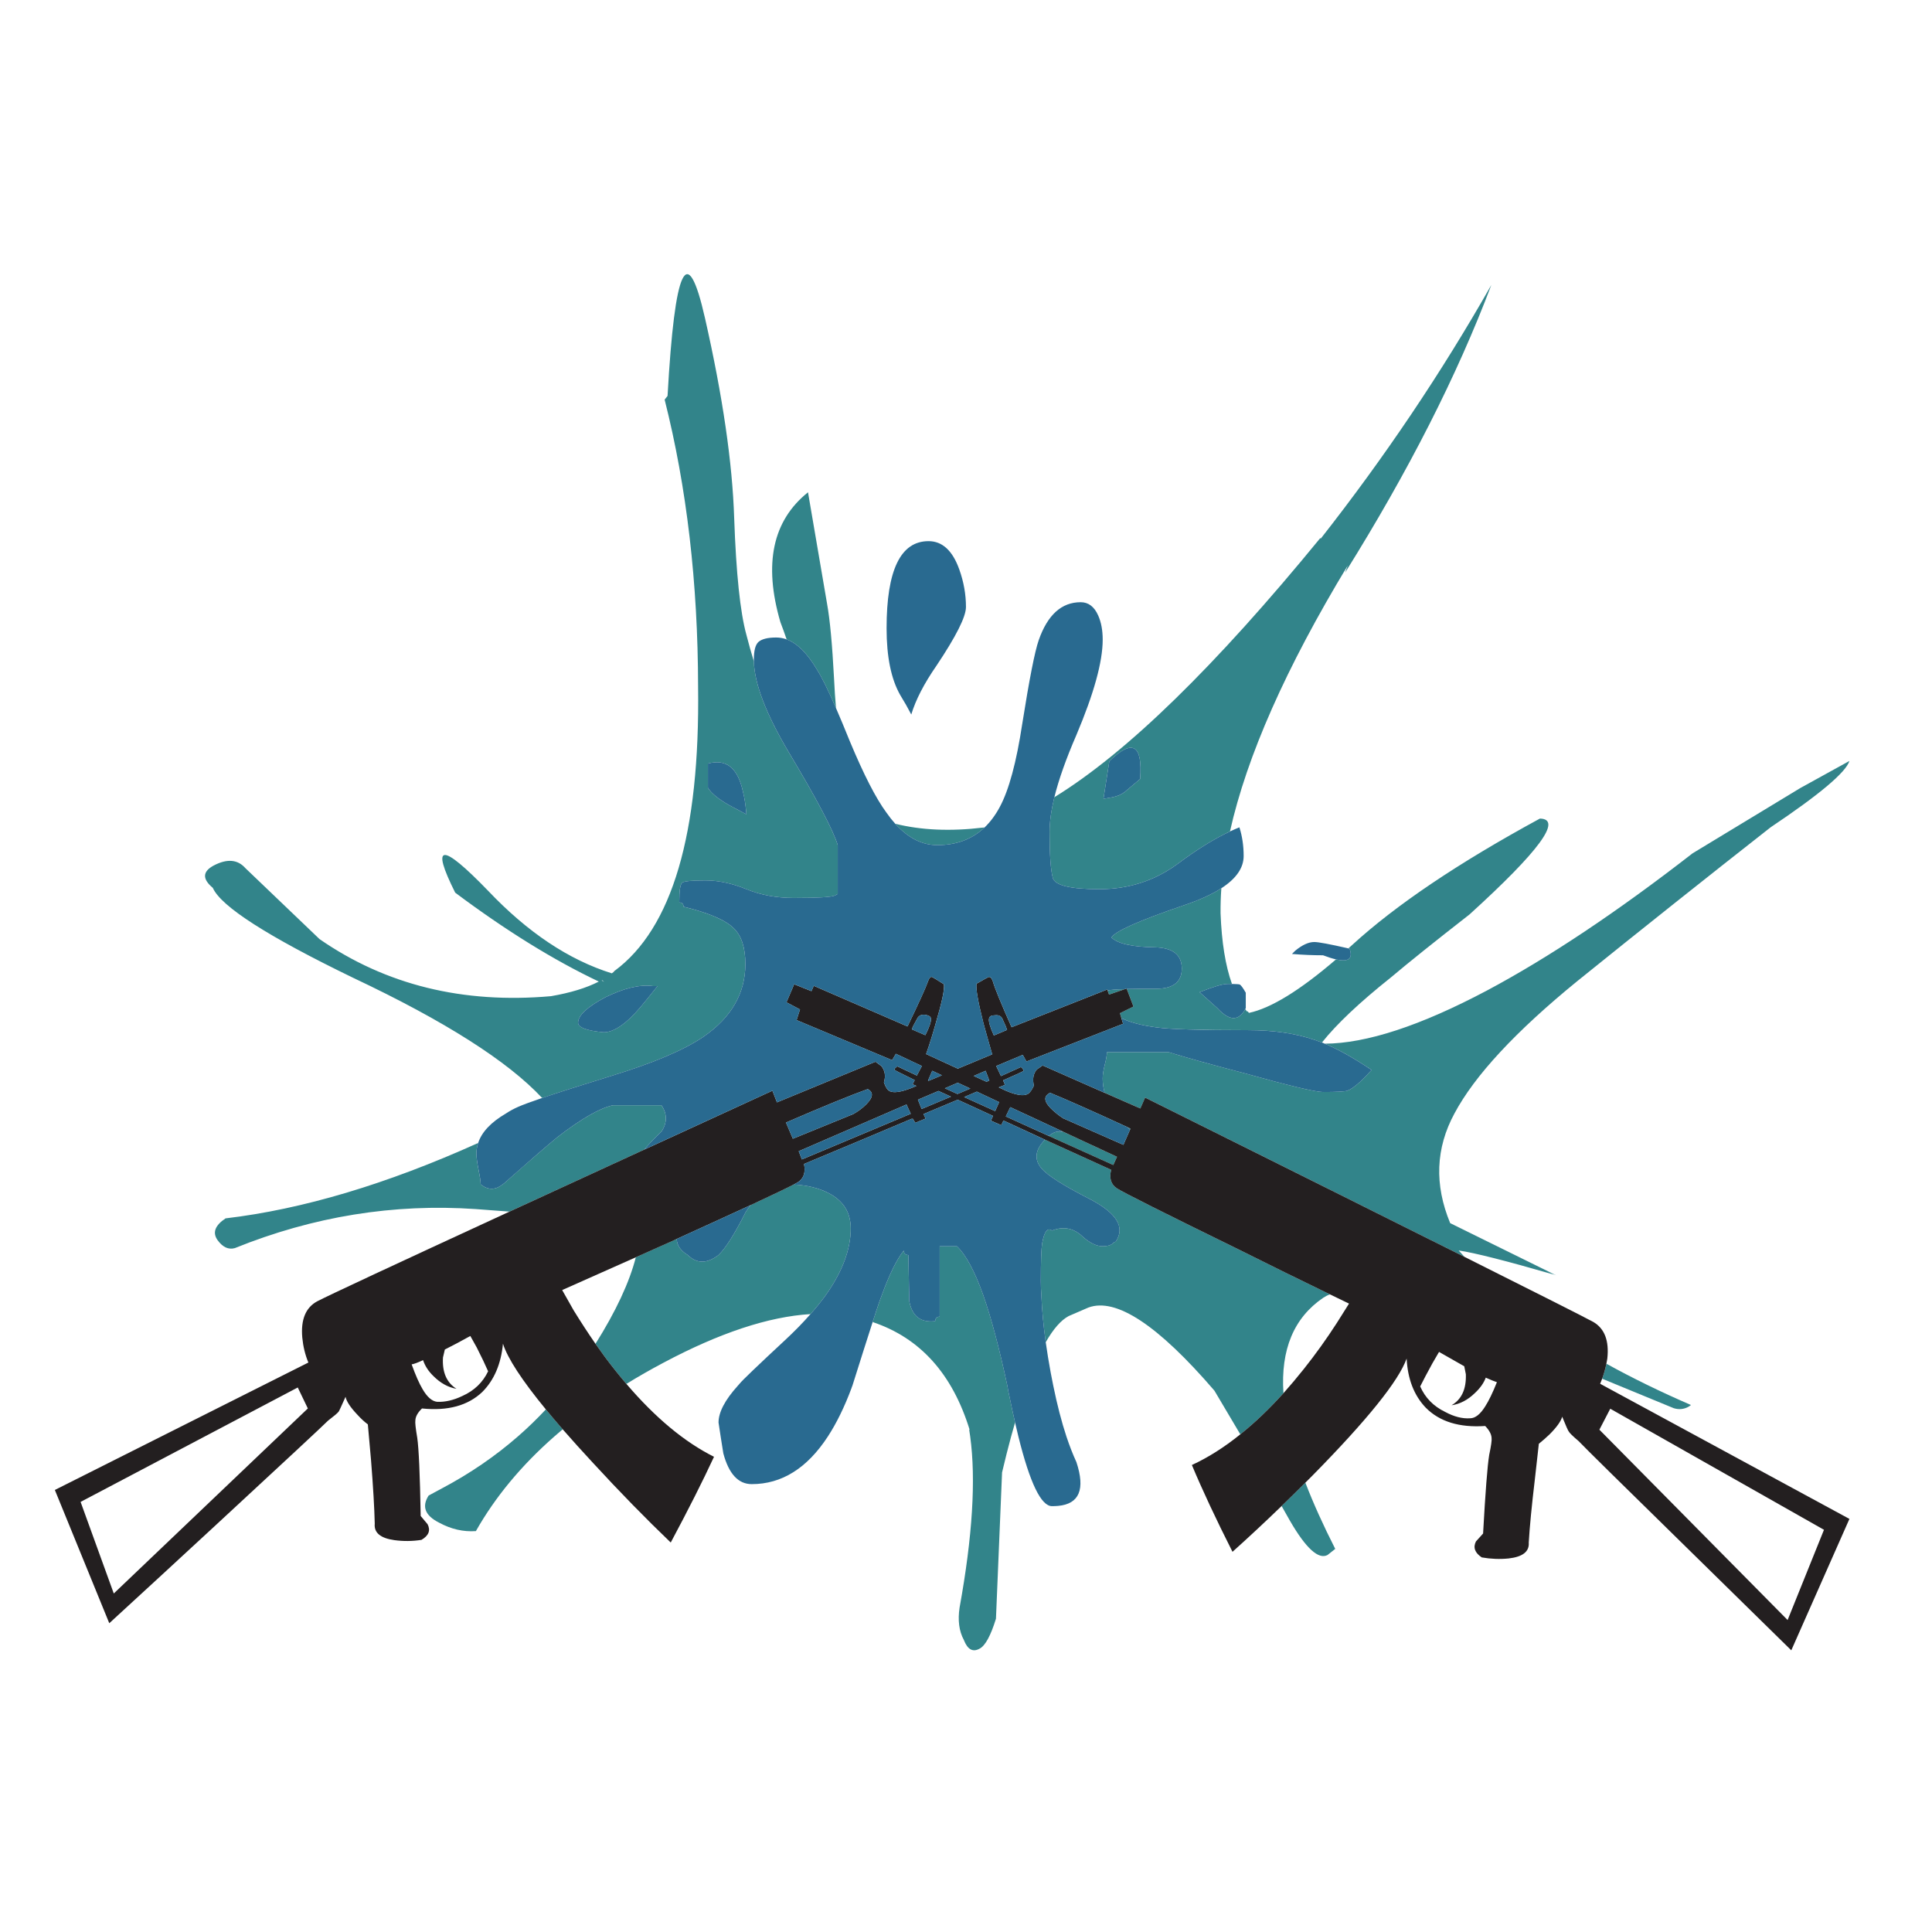 <?xml version="1.0" encoding="utf-8"?>
<!-- Generator: Adobe Illustrator 16.0.0, SVG Export Plug-In . SVG Version: 6.00 Build 0)  -->
<!DOCTYPE svg PUBLIC "-//W3C//DTD SVG 1.1//EN" "http://www.w3.org/Graphics/SVG/1.1/DTD/svg11.dtd">
<svg version="1.1" id="Layer_1" xmlns="http://www.w3.org/2000/svg" xmlns:xlink="http://www.w3.org/1999/xlink" x="0px" y="0px"
	 width="300px" height="300px" viewBox="0 0 300 300" enable-background="new 0 0 300 300" xml:space="preserve">
<g>
	<path fill-rule="evenodd" clip-rule="evenodd" fill="#32848A" d="M227.409,195.165c-11.582-5.797-28.111-14.041-49.59-24.732
		l-0.742,1.689l-5.545-2.433c-0.205-0.735-0.309-1.477-0.309-2.226c0-0.576,0.109-1.291,0.329-2.144
		c0.221-0.879,0.331-1.525,0.331-1.938h9.604c2.446,0.77,6.349,1.854,11.707,3.257c6.98,1.951,11.062,2.927,12.244,2.927
		c2.144,0,3.408-0.069,3.792-0.206c0.88-0.329,2.13-1.401,3.751-3.215c-2.738-1.842-5.164-3.201-7.274-4.081
		c6.473-0.033,14.86-2.782,25.166-8.245c9.592-5.111,20.239-12.216,31.947-21.313l16.736-10.141c2.94-1.622,5.482-3.023,7.626-4.205
		c-0.576,1.787-4.657,5.222-12.243,10.306c-9.948,7.805-19.966,15.774-30.052,23.91c-9.563,7.805-15.911,14.646-19.044,20.529
		c-2.914,5.386-3.133,11.062-0.659,17.024l16.488,8.121l-1.525-0.619l1.154,0.495c-7.419-2.144-12.353-3.395-14.799-3.752
		L227.409,195.165z M249.444,211.758c4.031,2.231,8.407,4.368,13.129,6.411c-0.137,0.109-0.275,0.206-0.413,0.287
		c-0.715,0.385-1.47,0.454-2.267,0.206c-3.957-1.64-7.662-3.165-11.109-4.575C249.057,213.345,249.277,212.569,249.444,211.758z
		 M139.008,127.911c4.033,1.002,8.575,1.202,13.624,0.598c0.08-0.006,0.161-0.013,0.248-0.021c-1.931,1.828-4.376,2.742-7.338,2.742
		C143.183,131.229,141.005,130.123,139.008,127.911z M171.348,124.016c0.329-0.027,0.604-0.069,0.823-0.124
		c1.237-0.165,2.172-0.563,2.804-1.195l2.061-1.731c0.413-5.359-1.181-6.28-4.78-2.762
		C171.786,121.226,171.484,123.163,171.348,124.016z M190.989,129.106c-2.491,1.166-5.206,2.849-8.142,5.05
		c-3.572,2.611-7.612,3.916-12.119,3.916c-4.534,0-6.953-0.591-7.256-1.772c-0.329-1.237-0.494-3.614-0.494-7.131
		c0-1.542,0.248-3.335,0.742-5.38c11.206-6.877,24.975-20.295,41.306-40.254l0.041,0.124c9.948-12.669,18.783-25.805,26.507-39.409
		c-5.305,14.043-12.876,28.938-22.715,44.686c0.138-0.385,0.275-0.756,0.412-1.113C199.698,103.646,193.604,117.408,190.989,129.106
		z M189.649,137.928c-0.094,1.331-0.136,2.629-0.122,3.896c0.169,4.48,0.76,8.135,1.771,10.964c-0.205,0-0.439,0-0.7,0
		c-0.743,0-2.186,0.427-4.329,1.279l2.762,2.473c1.843,2.004,3.285,2.059,4.328,0.165c0.093,0.128,0.189,0.252,0.29,0.371
		c0.027-0.028,0.054-0.042,0.081-0.042c0.083,0.083,0.151,0.165,0.206,0.248c3.406-0.72,7.913-3.488,13.521-8.307
		c1.957,0.444,2.658-0.112,2.103-1.669c-0.061-0.014-0.121-0.027-0.186-0.041c0.201-0.177,0.4-0.355,0.598-0.536
		c6.789-6.211,16.503-12.751,29.145-19.622c3.545,0.082-0.096,5.042-10.924,14.881c-5.358,4.178-9.44,7.448-12.243,9.812
		c-4.836,3.852-8.395,7.211-10.677,10.078c-0.382-0.143-0.752-0.273-1.112-0.392c-2.941-1.016-6.404-1.524-10.39-1.524
		c-7.419,0-12.105-0.139-14.057-0.413c-2.403-0.305-4.266-0.793-5.585-1.463l-0.227-0.763l2.103-1.03l-1.031-2.721
		c1.181-0.028,2.692-0.042,4.534-0.042c2.666,0,3.999-1.044,3.999-3.132c0-2.117-1.374-3.215-4.122-3.298
		c-3.572-0.055-5.84-0.563-6.803-1.525c0.551-0.962,4.287-2.624,11.213-4.988C186.223,139.771,188.175,138.885,189.649,137.928z
		 M171.986,153.799c0.391-0.095,1.284-0.164,2.68-0.206l-2.453,0.845L171.986,153.799z M129.814,109.958
		c-1.235-2.833-2.204-4.798-2.905-5.895c-1.502-2.567-3.09-4.161-4.762-4.782c-0.305-0.899-0.628-1.792-0.969-2.68
		c-2.638-9.042-1.209-15.761,4.288-20.158l2.968,17.355c0.44,2.446,0.797,6.28,1.071,11.501
		C129.588,107.018,129.691,108.571,129.814,109.958z M117.057,102.683c0.088,3.488,1.902,8.208,5.441,14.16
		c4.37,7.31,6.898,12.106,7.585,14.387v7.585c-0.137,0.082-0.288,0.165-0.453,0.247c-0.549,0.248-2.679,0.371-6.389,0.371
		c-2.666,0-5.112-0.454-7.338-1.36c-2.225-0.907-4.341-1.361-6.348-1.361c-2.061,0-3.257,0.11-3.586,0.33
		c-0.33,0.165-0.495,1.196-0.495,3.092c0.439,0,0.659,0.22,0.659,0.66c3.93,0.962,6.527,2.075,7.792,3.339
		c1.209,1.154,1.814,3.009,1.814,5.565c0,4.535-2.171,8.3-6.514,11.295c-3.023,2.061-7.819,4.095-14.387,6.101
		c-4.615,1.428-8.167,2.562-10.656,3.4c-5.338-5.72-15.115-11.937-29.331-18.652c-13.273-6.431-20.542-11.089-21.806-13.975
		c-1.649-1.374-1.608-2.528,0.124-3.462c2.088-1.1,3.737-0.962,4.946,0.412l11.502,11.006c10.277,7.118,22.26,10.071,35.945,8.863
		c3.023-0.522,5.497-1.278,7.42-2.268c-7.008-3.325-14.441-7.929-22.302-13.81c-3.847-7.695-2.144-7.792,5.112-0.289
		c6.128,6.458,12.531,10.732,19.209,12.82l0.33-0.247l0.042-0.083v-0.041h0.041c8.959-6.596,13.288-21.312,12.985-44.15
		c-0.027-16.104-1.759-30.958-5.194-44.562l0.453-0.578c1.126-20.171,3.064-24.197,5.813-12.078s4.26,22.479,4.534,31.082
		c0.302,8.574,0.935,14.606,1.896,18.096C116.265,99.996,116.649,101.363,117.057,102.683z M109.925,122.325
		c0.495,0.825,1.581,1.717,3.257,2.68c0.577,0.302,1.483,0.783,2.72,1.443c-0.109-1.375-0.288-2.542-0.535-3.504
		c-0.797-3.71-2.611-5.167-5.442-4.37V122.325z M79.111,188.138c-1.642-0.121-3.38-0.251-5.215-0.392
		c-12.779-0.88-25.255,1.14-37.43,6.06c-0.99,0.274-1.882-0.138-2.68-1.236c-0.824-1.155-0.413-2.282,1.237-3.381
		c11.973-1.415,25.047-5.317,39.223-11.707c-0.179,0.535-0.268,1.085-0.268,1.648c0,0.577,0.11,1.415,0.33,2.516
		c0.22,1.099,0.33,1.854,0.33,2.267c1.126,0.906,2.267,0.906,3.422,0c0.192-0.137,0.357-0.274,0.495-0.412
		c3.627-3.216,6.293-5.523,7.997-6.926c3.71-2.858,6.582-4.507,8.616-4.947h7.543c0.907,1.348,0.907,2.707,0,4.082
		c-1.12,1.063-2.013,1.998-2.679,2.803C92.142,182.138,85.168,185.347,79.111,188.138z M87.376,221.94
		c-0.447,0.375-0.886,0.752-1.319,1.133c-5.112,4.492-9.166,9.384-12.161,14.676c-1.951,0.138-3.861-0.302-5.729-1.319
		c-2.171-1.1-2.707-2.501-1.608-4.204l2.144-1.155c4.275-2.268,8.171-4.933,11.687-7.997c1.53-1.331,2.986-2.739,4.37-4.225
		C85.563,219.829,86.435,220.859,87.376,221.94z M105.082,192.383c0.033,0.996,0.603,1.827,1.71,2.495
		c1.402,1.374,2.996,1.374,4.781,0c1.1-1.045,2.516-3.285,4.247-6.721c0.24-0.369,0.488-0.712,0.743-1.03
		c3.398-1.582,5.624-2.646,6.678-3.194c2.132,0.11,3.946,0.557,5.441,1.34c2.282,1.182,3.422,3.01,3.422,5.483
		c0,3.241-1.292,6.69-3.875,10.347c-0.701,0.969-1.49,1.951-2.371,2.947c-6.501,0.393-14.121,2.913-22.858,7.564
		c-1.997,1.059-3.907,2.151-5.73,3.276c-1.118-1.306-2.231-2.7-3.339-4.184c-0.493-0.675-0.98-1.355-1.463-2.041
		c3.176-5.058,5.264-9.536,6.266-13.438c1.976-0.877,3.961-1.764,5.957-2.658C104.821,192.509,104.952,192.446,105.082,192.383z
		 M162.381,208.419c-0.365-2.634-0.593-5.072-0.68-7.316c-0.055-0.716-0.083-1.43-0.083-2.144c0-3.08,0.068-5.044,0.206-5.896
		c0.33-1.842,0.839-2.5,1.526-1.979c1.813-0.714,3.421-0.386,4.822,0.989c1.1,0.962,2.116,1.442,3.051,1.442
		c0.632,0,1.112-0.109,1.442-0.329c0.247-0.248,0.439-0.371,0.577-0.371c1.512-2.227,0.191-4.424-3.957-6.596
		c-4.149-2.117-6.679-3.725-7.585-4.823c-0.962-1.154-0.989-2.377-0.083-3.669c0.218-0.288,0.432-0.542,0.64-0.763
		c3.418,1.562,6.846,3.121,10.284,4.68c-0.329,1.318-0.027,2.279,0.907,2.886c0.962,0.63,7.256,3.792,18.88,9.48
		c4.769,2.384,9.502,4.714,14.202,6.987c-0.205,0.063-0.392,0.14-0.558,0.228l-0.494,0.287c-4.571,3.105-6.633,8.045-6.184,14.82
		c-2.232,2.473-4.465,4.604-6.699,6.39c-1.358-2.314-2.698-4.574-4.019-6.781c-8.767-10.196-15.294-14.497-19.581-12.903
		l-3.051,1.319C164.751,204.994,163.563,206.348,162.381,208.419z M202.697,230.226c1.228,3.191,2.774,6.619,4.638,10.285
		l-1.196,0.949c-1.401,0.741-3.339-1.018-5.813-5.277c-0.44-0.781-0.881-1.558-1.318-2.33
		C200.229,232.672,201.459,231.463,202.697,230.226z M93.807,152.459l-0.288-0.247l-0.083,0.041
		C93.573,152.335,93.697,152.403,93.807,152.459z M101.392,153.118c-2.034-0.274-4.521,0.316-7.461,1.773
		c-2.776,1.483-4.164,2.789-4.164,3.916c0,0.741,1.319,1.236,3.958,1.484c1.621,0,3.545-1.32,5.771-3.958
		c0.824-0.989,1.69-2.062,2.597-3.216H101.392z M175.037,175.008c0.167,0.084,0.338,0.166,0.515,0.248l-0.082,0.165
		C175.318,175.285,175.175,175.147,175.037,175.008z M162.855,176.39c0.543-0.454,1.051-0.681,1.524-0.681
		c0.233,0,0.467,0.007,0.701,0.021l8.368,3.896l-0.577,1.277L162.855,176.39z M157.619,220.889
		c-0.205,0.706-0.411,1.435-0.617,2.185c-0.469,1.736-0.938,3.592-1.402,5.566l-0.948,22.713c-0.824,2.666-1.677,4.219-2.556,4.657
		c-1.045,0.577-1.854,0.125-2.432-1.359c-0.741-1.374-0.962-3.051-0.66-5.03c2.004-11.026,2.553-19.876,1.65-26.547
		c-0.051-0.377-0.105-0.748-0.165-1.112l0.083,0.082c-2.672-8.702-7.695-14.288-15.068-16.757c0.22-0.682,0.419-1.292,0.598-1.835
		c0.275-0.852,0.55-1.634,0.825-2.349c1.182-3.243,2.322-5.552,3.421-6.927c0,0.468,0.233,0.702,0.701,0.702
		c0.027,1.374,0.068,3.447,0.124,6.225c0,0.274,0,0.549,0,0.823c0.413,2.419,1.759,3.491,4.04,3.217c0-0.275,0.11-0.481,0.33-0.619
		c0.138-0.055,0.261-0.082,0.371-0.082v-10.925h2.68c1.401,1.348,2.761,3.875,4.082,7.586c1.264,3.6,2.514,8.298,3.751,14.098
		c0.082,0.55,0.192,1.113,0.33,1.69C157.04,218.312,157.33,219.644,157.619,220.889z"/>
	<path fill-rule="evenodd" clip-rule="evenodd" fill="#231F20" d="M202.697,230.226c-1.238,1.237-2.469,2.446-3.689,3.627
		c-2.596,2.508-5.138,4.879-7.626,7.111c-2.583-5.111-4.686-9.604-6.308-13.479c2.509-1.152,5.017-2.74,7.522-4.761
		c2.234-1.786,4.467-3.917,6.699-6.39c1.057-1.185,2.114-2.44,3.174-3.772c1.813-2.281,3.519-4.658,5.112-7.132l1.896-3.009
		c-0.985-0.473-1.968-0.947-2.947-1.422c-4.7-2.273-9.434-4.604-14.202-6.987c-11.624-5.688-17.918-8.851-18.88-9.48
		c-0.935-0.606-1.236-1.567-0.907-2.886c-3.438-1.559-6.866-3.118-10.284-4.68c-2.071-0.955-4.141-1.911-6.204-2.865
		c-0.083-0.027-0.165-0.055-0.248-0.082l-0.33,0.701l-1.607-0.701l0.33-0.741c-2.038-0.925-3.865-1.764-5.482-2.516
		c-1.584,0.671-3.358,1.413-5.318,2.227l0.33,0.7l-1.607,0.66l-0.371-0.619c-0.056,0-0.124,0-0.207,0
		c-5.579,2.363-11.144,4.699-16.695,7.008c0.274,1.347-0.069,2.309-1.031,2.887c-0.117,0.07-0.309,0.174-0.577,0.309
		c-1.054,0.548-3.28,1.612-6.678,3.194c-2.95,1.364-6.776,3.117-11.481,5.256c-0.129,0.063-0.26,0.126-0.392,0.187
		c-1.995,0.895-3.98,1.781-5.957,2.658c-3.849,1.723-7.662,3.42-11.439,5.091l1.772,3.133c1.094,1.777,2.228,3.518,3.401,5.215
		c0.483,0.686,0.971,1.366,1.463,2.041c1.107,1.483,2.221,2.878,3.339,4.184c4.487,5.254,9.022,9.025,13.604,11.316
		c-1.759,3.792-3.999,8.23-6.72,13.314c-3.902-3.737-7.915-7.845-12.037-12.325c-1.738-1.872-3.318-3.624-4.74-5.256
		c-0.941-1.081-1.813-2.111-2.618-3.092c-3.724-4.536-5.943-7.937-6.657-10.203c-0.302,3.161-1.374,5.661-3.215,7.502
		c-2.227,2.116-5.346,2.969-9.358,2.557c-0.659,0.632-1.003,1.251-1.03,1.854c-0.055,0.33,0.041,1.224,0.289,2.68
		c0.248,1.677,0.426,5.729,0.536,12.16l1.072,1.279c0.495,0.961,0.179,1.772-0.948,2.431c-1.401,0.222-2.803,0.234-4.205,0.043
		c-2.171-0.303-3.188-1.155-3.05-2.557c-0.055-2.418-0.248-5.703-0.577-9.853l-0.495-5.564c-0.549-0.413-1.085-0.906-1.607-1.484
		c-1.099-1.153-1.718-2.088-1.855-2.803c-0.632,1.428-0.99,2.198-1.072,2.308c-0.165,0.221-0.714,0.688-1.649,1.402
		c-0.879,0.879-6.802,6.39-17.767,16.53c-5.469,5.058-10.869,10.031-16.201,14.922l-8.451-20.693l39.368-19.786
		c-0.495-1.183-0.811-2.474-0.948-3.876c-0.248-2.804,0.536-4.686,2.349-5.647c1.826-0.947,11.768-5.586,29.825-13.912
		c6.057-2.791,13.03-6,20.92-9.626c6.093-2.806,12.73-5.855,19.911-9.151l0.7,1.814l15.294-6.309l0.906,0.66
		c0.578,0.688,0.715,1.54,0.413,2.556c0.275,0.771,0.578,1.223,0.906,1.36c0.661,0.303,1.813,0.124,3.463-0.535l0.68-0.289
		l-0.598-0.247l0.329-0.66c-2.115-1.016-3.16-1.552-3.132-1.607c-0.028-0.109,0.041-0.22,0.206-0.33l0.206-0.206l3.051,1.442
		l0.782-1.483l-4.04-1.896l-0.578,0.99l-14.84-6.226l0.536-1.648l-2.102-1.113l1.194-2.803l2.68,1.071l0.371-0.824l14.551,6.308
		c1.787-3.71,2.83-6.005,3.133-6.885c0.22-0.632,0.453-0.893,0.7-0.783c0.221,0.11,0.825,0.481,1.814,1.113
		c0.138,0.714-0.288,2.748-1.278,6.102c-0.466,1.676-0.961,3.256-1.483,4.74l4.926,2.267l5.338-2.226
		c-0.438-1.512-0.894-3.119-1.359-4.823c-0.853-3.38-1.21-5.428-1.072-6.142c1.045-0.605,1.662-0.948,1.854-1.031
		c0.275-0.082,0.509,0.165,0.701,0.742c0.248,0.907,1.209,3.257,2.885,7.049l14.841-5.854l0.063,0.145l0.227,0.639l2.453-0.845
		l0.268-0.104l0.041,0.083l1.031,2.721l-2.103,1.03l0.227,0.763l0.268,0.886l-15.006,5.854l-0.576-1.031l-4.122,1.731l0.741,1.566
		l3.092-1.401l0.247,0.206c0.111,0.165,0.166,0.289,0.166,0.371c0.027,0.056-1.031,0.549-3.175,1.484l0.289,0.7l-0.969,0.392
		l1.01,0.475c1.621,0.714,2.775,0.906,3.462,0.577c0.33-0.165,0.66-0.605,0.99-1.319c-0.248-1.018-0.097-1.854,0.453-2.515
		l0.908-0.618l9.624,4.245l5.545,2.433l0.742-1.689c21.479,10.691,38.008,18.936,49.59,24.732c11.868,5.94,18.533,9.307,19.994,10.1
		c1.758,1.018,2.487,2.915,2.185,5.689c-0.042,0.271-0.09,0.539-0.144,0.804c-0.167,0.812-0.388,1.587-0.66,2.329
		c-0.096,0.267-0.198,0.526-0.309,0.783l38.707,20.982l-9.027,20.406c-5.14-5.058-10.389-10.211-15.747-15.459
		c-10.663-10.443-16.421-16.119-17.272-17.025c-0.906-0.77-1.416-1.264-1.525-1.483c-0.109-0.111-0.453-0.88-1.03-2.309
		c-0.193,0.714-0.852,1.634-1.979,2.761c-0.549,0.522-1.099,1.004-1.648,1.444l-0.618,5.523c-0.494,4.149-0.811,7.42-0.948,9.811
		c0.11,1.402-0.935,2.226-3.132,2.473c-1.375,0.138-2.764,0.083-4.165-0.163c-1.071-0.715-1.373-1.54-0.906-2.474l1.113-1.237
		c0.357-6.459,0.672-10.525,0.948-12.202c0.303-1.429,0.425-2.309,0.371-2.639c-0.028-0.576-0.357-1.194-0.99-1.854
		c-4.013,0.275-7.089-0.673-9.233-2.845c-1.814-1.896-2.803-4.438-2.968-7.626c-1.237,3.464-6.102,9.509-14.593,18.139
		C203.456,229.471,203.077,229.848,202.697,230.226z M250.041,218.746l-1.689,3.255l29.227,29.558l5.647-14.015L250.041,218.746z
		 M70.887,215.654c-1.292-0.222-2.487-0.879-3.587-1.979c-0.769-0.742-1.305-1.566-1.607-2.473
		c-0.824,0.385-1.415,0.604-1.773,0.658c0.605,1.678,1.168,2.955,1.69,3.835c0.715,1.236,1.471,1.896,2.268,1.978
		c1.237,0.055,2.542-0.246,3.917-0.906c1.841-0.824,3.174-2.103,3.999-3.834c-0.44-1.016-1.031-2.253-1.773-3.711l-0.989-1.771
		c-1.484,0.823-2.803,1.524-3.958,2.102l-0.289,1.236C68.647,213.07,69.348,214.691,70.887,215.654z M46.236,215.447l-33.721,17.768
		l5.153,14.222l30.133-28.732L46.236,215.447z M175.037,175.008c-5.506-2.532-9.498-4.305-11.976-5.318
		c-1.018,0.495-0.99,1.293,0.082,2.392c0.577,0.577,1.223,1.1,1.938,1.567l9.357,4.122l1.031-2.35l0.082-0.165
		C175.375,175.174,175.204,175.092,175.037,175.008z M230.708,213.922c-0.303,0.824-0.866,1.622-1.69,2.392
		c-1.1,1.071-2.309,1.704-3.627,1.896c1.566-0.906,2.309-2.514,2.225-4.822l-0.247-1.236c-1.126-0.634-2.433-1.375-3.916-2.227
		l-1.03,1.771c-0.769,1.402-1.402,2.598-1.896,3.587c0.77,1.76,2.061,3.079,3.874,3.958c1.375,0.742,2.666,1.071,3.875,0.989
		c0.798,0,1.58-0.618,2.35-1.854c0.549-0.854,1.155-2.103,1.814-3.752C232.082,214.513,231.504,214.279,230.708,213.922z
		 M162.855,176.39l10.017,4.513l0.577-1.277l-8.368-3.896l-8.203-3.813l-0.701,1.443L162.855,176.39z M153.58,158.147
		c-0.11,0.412,0.137,1.292,0.742,2.639l2.061-0.866c-0.082-0.274-0.301-0.796-0.658-1.566c-0.193-0.549-0.606-0.783-1.237-0.7
		C153.938,157.653,153.636,157.818,153.58,158.147z M151.189,167.072l1.999,0.907l0.433-0.186l-0.576-1.525L151.189,167.072z
		 M147.665,170.288c-0.691-0.313-1.337-0.608-1.938-0.887l-3.195,1.36l0.577,1.443L147.665,170.288z M144.552,158.106
		c-0.055-0.274-0.37-0.453-0.948-0.536c-0.604-0.055-1.017,0.179-1.236,0.701c-0.413,0.714-0.675,1.236-0.784,1.566l2.102,0.906
		C144.346,159.426,144.635,158.546,144.552,158.106z M146.263,166.97l-1.505-0.701l-0.659,1.525l0.083,0.041L146.263,166.97z
		 M140.759,171.505l-16.736,7.254l0.494,1.279l16.902-7.091L140.759,171.505z M150.674,169.031l-1.958-0.907l-2,0.864l1.958,0.888
		L150.674,169.031z M149.705,170.35l4.823,2.185l0.619-1.4l-3.464-1.629C151.067,169.77,150.407,170.052,149.705,170.35z
		 M134.741,169.113c-2.611,0.934-6.843,2.665-12.697,5.193l1.071,2.515l9.399-3.833c0.77-0.44,1.429-0.935,1.979-1.483
		C135.593,170.404,135.676,169.607,134.741,169.113z"/>
	<path fill-rule="evenodd" clip-rule="evenodd" fill="#296A90" d="M205.707,162.064c2.11,0.88,4.536,2.239,7.274,4.081
		c-1.621,1.813-2.871,2.886-3.751,3.215c-0.384,0.137-1.648,0.206-3.792,0.206c-1.183,0-5.264-0.976-12.244-2.927
		c-5.358-1.402-9.261-2.487-11.707-3.257h-9.604c0,0.412-0.11,1.059-0.331,1.938c-0.22,0.853-0.329,1.567-0.329,2.144
		c0,0.749,0.104,1.49,0.309,2.226l-9.624-4.245L161,166.063c-0.55,0.66-0.701,1.497-0.453,2.515c-0.33,0.714-0.66,1.154-0.99,1.319
		c-0.687,0.329-1.841,0.137-3.462-0.577l-1.01-0.475l0.969-0.392l-0.289-0.7c2.144-0.936,3.202-1.429,3.175-1.484
		c0-0.082-0.055-0.206-0.166-0.371l-0.247-0.206l-3.092,1.401l-0.741-1.566l4.122-1.731l0.576,1.031l15.006-5.854l-0.268-0.886
		c1.319,0.67,3.182,1.158,5.585,1.463c1.951,0.274,6.638,0.413,14.057,0.413c3.985,0,7.448,0.509,10.39,1.524
		c0.36,0.118,0.73,0.249,1.112,0.392C205.416,161.941,205.56,162.003,205.707,162.064z M148.964,88.44
		c0.686,1.924,1.03,3.861,1.03,5.812c0,1.512-1.526,4.549-4.576,9.111c-1.924,2.776-3.229,5.304-3.916,7.585
		c-0.495-0.962-1.072-1.979-1.731-3.05c-1.402-2.474-2.103-5.923-2.103-10.347c0-9.014,2.17-13.521,6.514-13.521
		C146.325,84.029,147.919,85.5,148.964,88.44z M163.721,123.789c-0.494,2.045-0.742,3.838-0.742,5.38
		c0,3.517,0.165,5.895,0.494,7.131c0.303,1.182,2.722,1.772,7.256,1.772c4.507,0,8.547-1.305,12.119-3.916
		c2.936-2.201,5.65-3.885,8.142-5.05c0.498-0.234,0.987-0.447,1.464-0.639c0.44,1.374,0.66,2.858,0.66,4.452
		c0,1.842-1.155,3.512-3.464,5.008c-1.475,0.957-3.427,1.843-5.854,2.659c-6.926,2.364-10.662,4.026-11.213,4.988
		c0.963,0.962,3.23,1.47,6.803,1.525c2.748,0.083,4.122,1.181,4.122,3.298c0,2.088-1.333,3.132-3.999,3.132
		c-1.842,0-3.354,0.014-4.534,0.042l-0.041-0.083l-0.268,0.104c-1.396,0.042-2.289,0.111-2.68,0.206l-0.063-0.145l-14.841,5.854
		c-1.676-3.792-2.637-6.142-2.885-7.049c-0.192-0.577-0.426-0.824-0.701-0.742c-0.192,0.083-0.81,0.426-1.854,1.031
		c-0.138,0.714,0.22,2.762,1.072,6.142c0.466,1.704,0.921,3.312,1.359,4.823l-5.338,2.226l-4.926-2.267
		c0.522-1.484,1.017-3.064,1.483-4.74c0.99-3.354,1.416-5.388,1.278-6.102c-0.989-0.632-1.593-1.003-1.814-1.113
		c-0.248-0.109-0.48,0.151-0.7,0.783c-0.303,0.88-1.346,3.175-3.133,6.885l-14.551-6.308l-0.371,0.824l-2.68-1.071l-1.194,2.803
		l2.102,1.113l-0.536,1.648l14.84,6.226l0.578-0.99l4.04,1.896l-0.782,1.483l-3.051-1.442l-0.206,0.206
		c-0.165,0.11-0.234,0.221-0.206,0.33c-0.028,0.056,1.017,0.592,3.132,1.607l-0.329,0.66l0.598,0.247l-0.68,0.289
		c-1.65,0.659-2.803,0.838-3.463,0.535c-0.329-0.138-0.631-0.59-0.906-1.36c0.302-1.016,0.165-1.868-0.413-2.556l-0.906-0.66
		l-15.294,6.309l-0.7-1.814c-7.18,3.296-13.817,6.346-19.911,9.151c0.667-0.805,1.559-1.739,2.679-2.803
		c0.907-1.375,0.907-2.734,0-4.082h-7.543c-2.034,0.44-4.906,2.089-8.616,4.947c-1.704,1.402-4.369,3.71-7.997,6.926
		c-0.138,0.138-0.303,0.275-0.495,0.412c-1.155,0.906-2.295,0.906-3.422,0c0-0.412-0.11-1.168-0.33-2.267
		c-0.22-1.101-0.33-1.938-0.33-2.516c0-0.563,0.089-1.113,0.268-1.648c0.549-1.69,1.985-3.216,4.308-4.575
		c0.577-0.386,1.209-0.729,1.896-1.031c0.674-0.302,1.918-0.763,3.731-1.382c2.489-0.839,6.041-1.973,10.656-3.4
		c6.568-2.006,11.364-4.04,14.387-6.101c4.342-2.995,6.514-6.761,6.514-11.295c0-2.556-0.605-4.411-1.814-5.565
		c-1.265-1.264-3.861-2.377-7.792-3.339c0-0.44-0.22-0.66-0.659-0.66c0-1.896,0.165-2.927,0.495-3.092
		c0.33-0.22,1.525-0.33,3.586-0.33c2.007,0,4.123,0.454,6.348,1.361c2.227,0.907,4.672,1.36,7.338,1.36
		c3.71,0,5.84-0.124,6.389-0.371c0.165-0.083,0.316-0.165,0.453-0.247v-7.585c-0.687-2.281-3.215-7.077-7.585-14.387
		c-3.539-5.952-5.353-10.671-5.441-14.16c0-0.093,0-0.182,0-0.268c0-1.374,0.233-2.281,0.701-2.721
		c0.522-0.468,1.442-0.701,2.762-0.701c0.549,0,1.092,0.096,1.628,0.289c1.672,0.621,3.259,2.215,4.762,4.782
		c0.701,1.097,1.67,3.062,2.905,5.895c0.646,1.488,1.368,3.219,2.165,5.194c2.144,5.139,4.026,8.808,5.648,11.007
		c0.45,0.644,0.911,1.228,1.381,1.752c1.997,2.212,4.175,3.318,6.534,3.318c2.962,0,5.407-0.914,7.338-2.742
		c0.893-0.853,1.677-1.903,2.349-3.153c1.43-2.638,2.598-6.953,3.505-12.944c1.099-6.925,1.95-11.253,2.556-12.985
		c1.374-3.93,3.545-5.895,6.513-5.895c1.209,0,2.116,0.688,2.721,2.061c0.467,1.044,0.701,2.295,0.701,3.751
		c0,3.436-1.361,8.369-4.081,14.8C165.547,117.804,164.405,121.026,163.721,123.789z M171.348,124.016
		c0.137-0.853,0.438-2.79,0.907-5.813c3.6-3.518,5.193-2.598,4.78,2.762l-2.061,1.731c-0.632,0.632-1.566,1.031-2.804,1.195
		C171.952,123.946,171.677,123.988,171.348,124.016z M191.299,152.788c0.691,0.014,1.09,0.041,1.195,0.083
		c0.192,0.082,0.509,0.509,0.949,1.278v2.391c-0.03,0.058-0.058,0.112-0.084,0.165c-1.043,1.894-2.485,1.839-4.328-0.165
		l-2.762-2.473c2.144-0.853,3.586-1.279,4.329-1.279C190.859,152.788,191.094,152.788,191.299,152.788z M209.375,147.265
		c0.064,0.014,0.125,0.027,0.186,0.041c0.556,1.558-0.146,2.114-2.103,1.669c-0.572-0.131-1.245-0.344-2.02-0.639
		c-1.567,0-3.175-0.069-4.823-0.206c0.138-0.138,0.303-0.303,0.495-0.495c1.099-0.907,2.088-1.36,2.967-1.36
		C204.725,146.276,206.489,146.605,209.375,147.265z M109.925,122.325v-3.751c2.831-0.797,4.645,0.66,5.442,4.37
		c0.247,0.962,0.426,2.129,0.535,3.504c-1.237-0.66-2.143-1.141-2.72-1.443C111.505,124.042,110.42,123.15,109.925,122.325z
		 M116.563,187.127c-0.254,0.318-0.502,0.661-0.743,1.03c-1.731,3.436-3.146,5.676-4.247,6.721c-1.785,1.374-3.379,1.374-4.781,0
		c-1.107-0.668-1.678-1.499-1.71-2.495C109.786,190.244,113.612,188.491,116.563,187.127z M125.857,204.05
		c0.88-0.996,1.669-1.979,2.371-2.947c2.583-3.656,3.875-7.105,3.875-10.347c0-2.474-1.14-4.302-3.422-5.483
		c-1.495-0.783-3.309-1.229-5.441-1.34c0.268-0.135,0.46-0.238,0.577-0.309c0.962-0.578,1.305-1.54,1.031-2.887
		c5.551-2.309,11.116-4.645,16.695-7.008c0.083,0,0.15,0,0.207,0l0.371,0.619l1.607-0.66l-0.33-0.7
		c1.96-0.813,3.734-1.556,5.318-2.227c1.617,0.752,3.444,1.591,5.482,2.516l-0.33,0.741l1.607,0.701l0.33-0.701
		c0.083,0.027,0.165,0.055,0.248,0.082c2.063,0.954,4.133,1.91,6.204,2.865c-0.208,0.221-0.422,0.475-0.64,0.763
		c-0.906,1.292-0.879,2.515,0.083,3.669c0.906,1.099,3.436,2.706,7.585,4.823c4.148,2.172,5.469,4.369,3.957,6.596
		c-0.138,0-0.33,0.123-0.577,0.371c-0.33,0.22-0.811,0.329-1.442,0.329c-0.935,0-1.951-0.48-3.051-1.442
		c-1.401-1.375-3.01-1.703-4.822-0.989c-0.688-0.521-1.196,0.137-1.526,1.979c-0.138,0.852-0.206,2.815-0.206,5.896
		c0,0.714,0.028,1.428,0.083,2.144c0.087,2.244,0.314,4.683,0.68,7.316c0.21,1.498,0.465,3.057,0.763,4.679
		c0.137,0.714,0.275,1.415,0.413,2.103c0.604,2.959,1.284,5.583,2.04,7.873c0.486,1.454,1.001,2.774,1.546,3.957
		c1.401,4.233,0.452,6.501-2.845,6.803c-0.329,0.027-0.646,0.041-0.947,0.041c-1.688,0-3.427-3.601-5.215-10.801
		c-0.171-0.694-0.343-1.423-0.517-2.185c-0.289-1.245-0.579-2.577-0.864-3.998c-0.138-0.577-0.248-1.141-0.33-1.69
		c-1.237-5.8-2.487-10.498-3.751-14.098c-1.32-3.711-2.68-6.238-4.082-7.586h-2.68v10.925c-0.11,0-0.233,0.027-0.371,0.082
		c-0.22,0.138-0.33,0.344-0.33,0.619c-2.281,0.274-3.627-0.798-4.04-3.217c0-0.274,0-0.549,0-0.823
		c-0.055-2.777-0.096-4.851-0.124-6.225c-0.468,0-0.701-0.234-0.701-0.702c-1.1,1.375-2.239,3.684-3.421,6.927
		c-0.275,0.715-0.549,1.497-0.825,2.349c-0.179,0.543-0.377,1.153-0.598,1.835c-0.789,2.434-1.84,5.738-3.153,9.914
		c-0.055,0.11-0.096,0.22-0.123,0.33c-1.102,2.952-2.332,5.466-3.69,7.543c-3.216,4.92-7.153,7.379-11.811,7.379
		c-2.088,0-3.559-1.594-4.41-4.781c-0.162-1.033-0.299-1.898-0.412-2.598c-0.22-1.437-0.331-2.166-0.331-2.185
		c0-1.594,0.99-3.49,2.969-5.688c0.083-0.082,0.178-0.192,0.289-0.33c0.412-0.522,2.748-2.762,7.008-6.72
		C123.34,206.76,124.68,205.393,125.857,204.05z M101.392,153.118h0.701c-0.907,1.154-1.772,2.227-2.597,3.216
		c-2.227,2.638-4.15,3.958-5.771,3.958c-2.639-0.248-3.958-0.743-3.958-1.484c0-1.127,1.388-2.433,4.164-3.916
		C96.871,153.435,99.358,152.844,101.392,153.118z M175.47,175.421l-1.031,2.35l-9.357-4.122c-0.715-0.468-1.36-0.99-1.938-1.567
		c-1.072-1.099-1.1-1.896-0.082-2.392c2.478,1.014,6.47,2.786,11.976,5.318C175.175,175.147,175.318,175.285,175.47,175.421z
		 M165.081,175.729c-0.234-0.014-0.468-0.021-0.701-0.021c-0.474,0-0.981,0.227-1.524,0.681l-6.679-3.03l0.701-1.443
		L165.081,175.729z M151.189,167.072l1.855-0.804l0.576,1.525l-0.433,0.186L151.189,167.072z M153.58,158.147
		c0.056-0.329,0.357-0.494,0.907-0.494c0.631-0.083,1.044,0.151,1.237,0.7c0.357,0.771,0.576,1.292,0.658,1.566l-2.061,0.866
		C153.717,159.439,153.47,158.56,153.58,158.147z M146.263,166.97l-2.081,0.865l-0.083-0.041l0.659-1.525L146.263,166.97z
		 M144.552,158.106c0.083,0.439-0.206,1.319-0.865,2.638l-2.102-0.906c0.109-0.33,0.371-0.853,0.784-1.566
		c0.219-0.522,0.631-0.756,1.236-0.701C144.182,157.653,144.497,157.832,144.552,158.106z M147.665,170.288l-4.556,1.917
		l-0.577-1.443l3.195-1.36C146.328,169.68,146.974,169.975,147.665,170.288z M140.759,171.505l0.66,1.442l-16.902,7.091
		l-0.494-1.279L140.759,171.505z M150.674,169.031l-2,0.845l-1.958-0.888l2-0.864L150.674,169.031z M149.705,170.35
		c0.702-0.298,1.362-0.58,1.979-0.845l3.464,1.629l-0.619,1.4L149.705,170.35z M134.741,169.113
		c0.935,0.494,0.852,1.291-0.247,2.392c-0.55,0.549-1.209,1.043-1.979,1.483l-9.399,3.833l-1.071-2.515
		C127.898,171.778,132.13,170.047,134.741,169.113z"/>
	<path fill-rule="evenodd" clip-rule="evenodd" fill="#ED2224" d="M95.332,150.893l-0.041-0.042
		c0.027-0.027,0.055-0.041,0.083-0.041L95.332,150.893z"/>
</g>
</svg>
